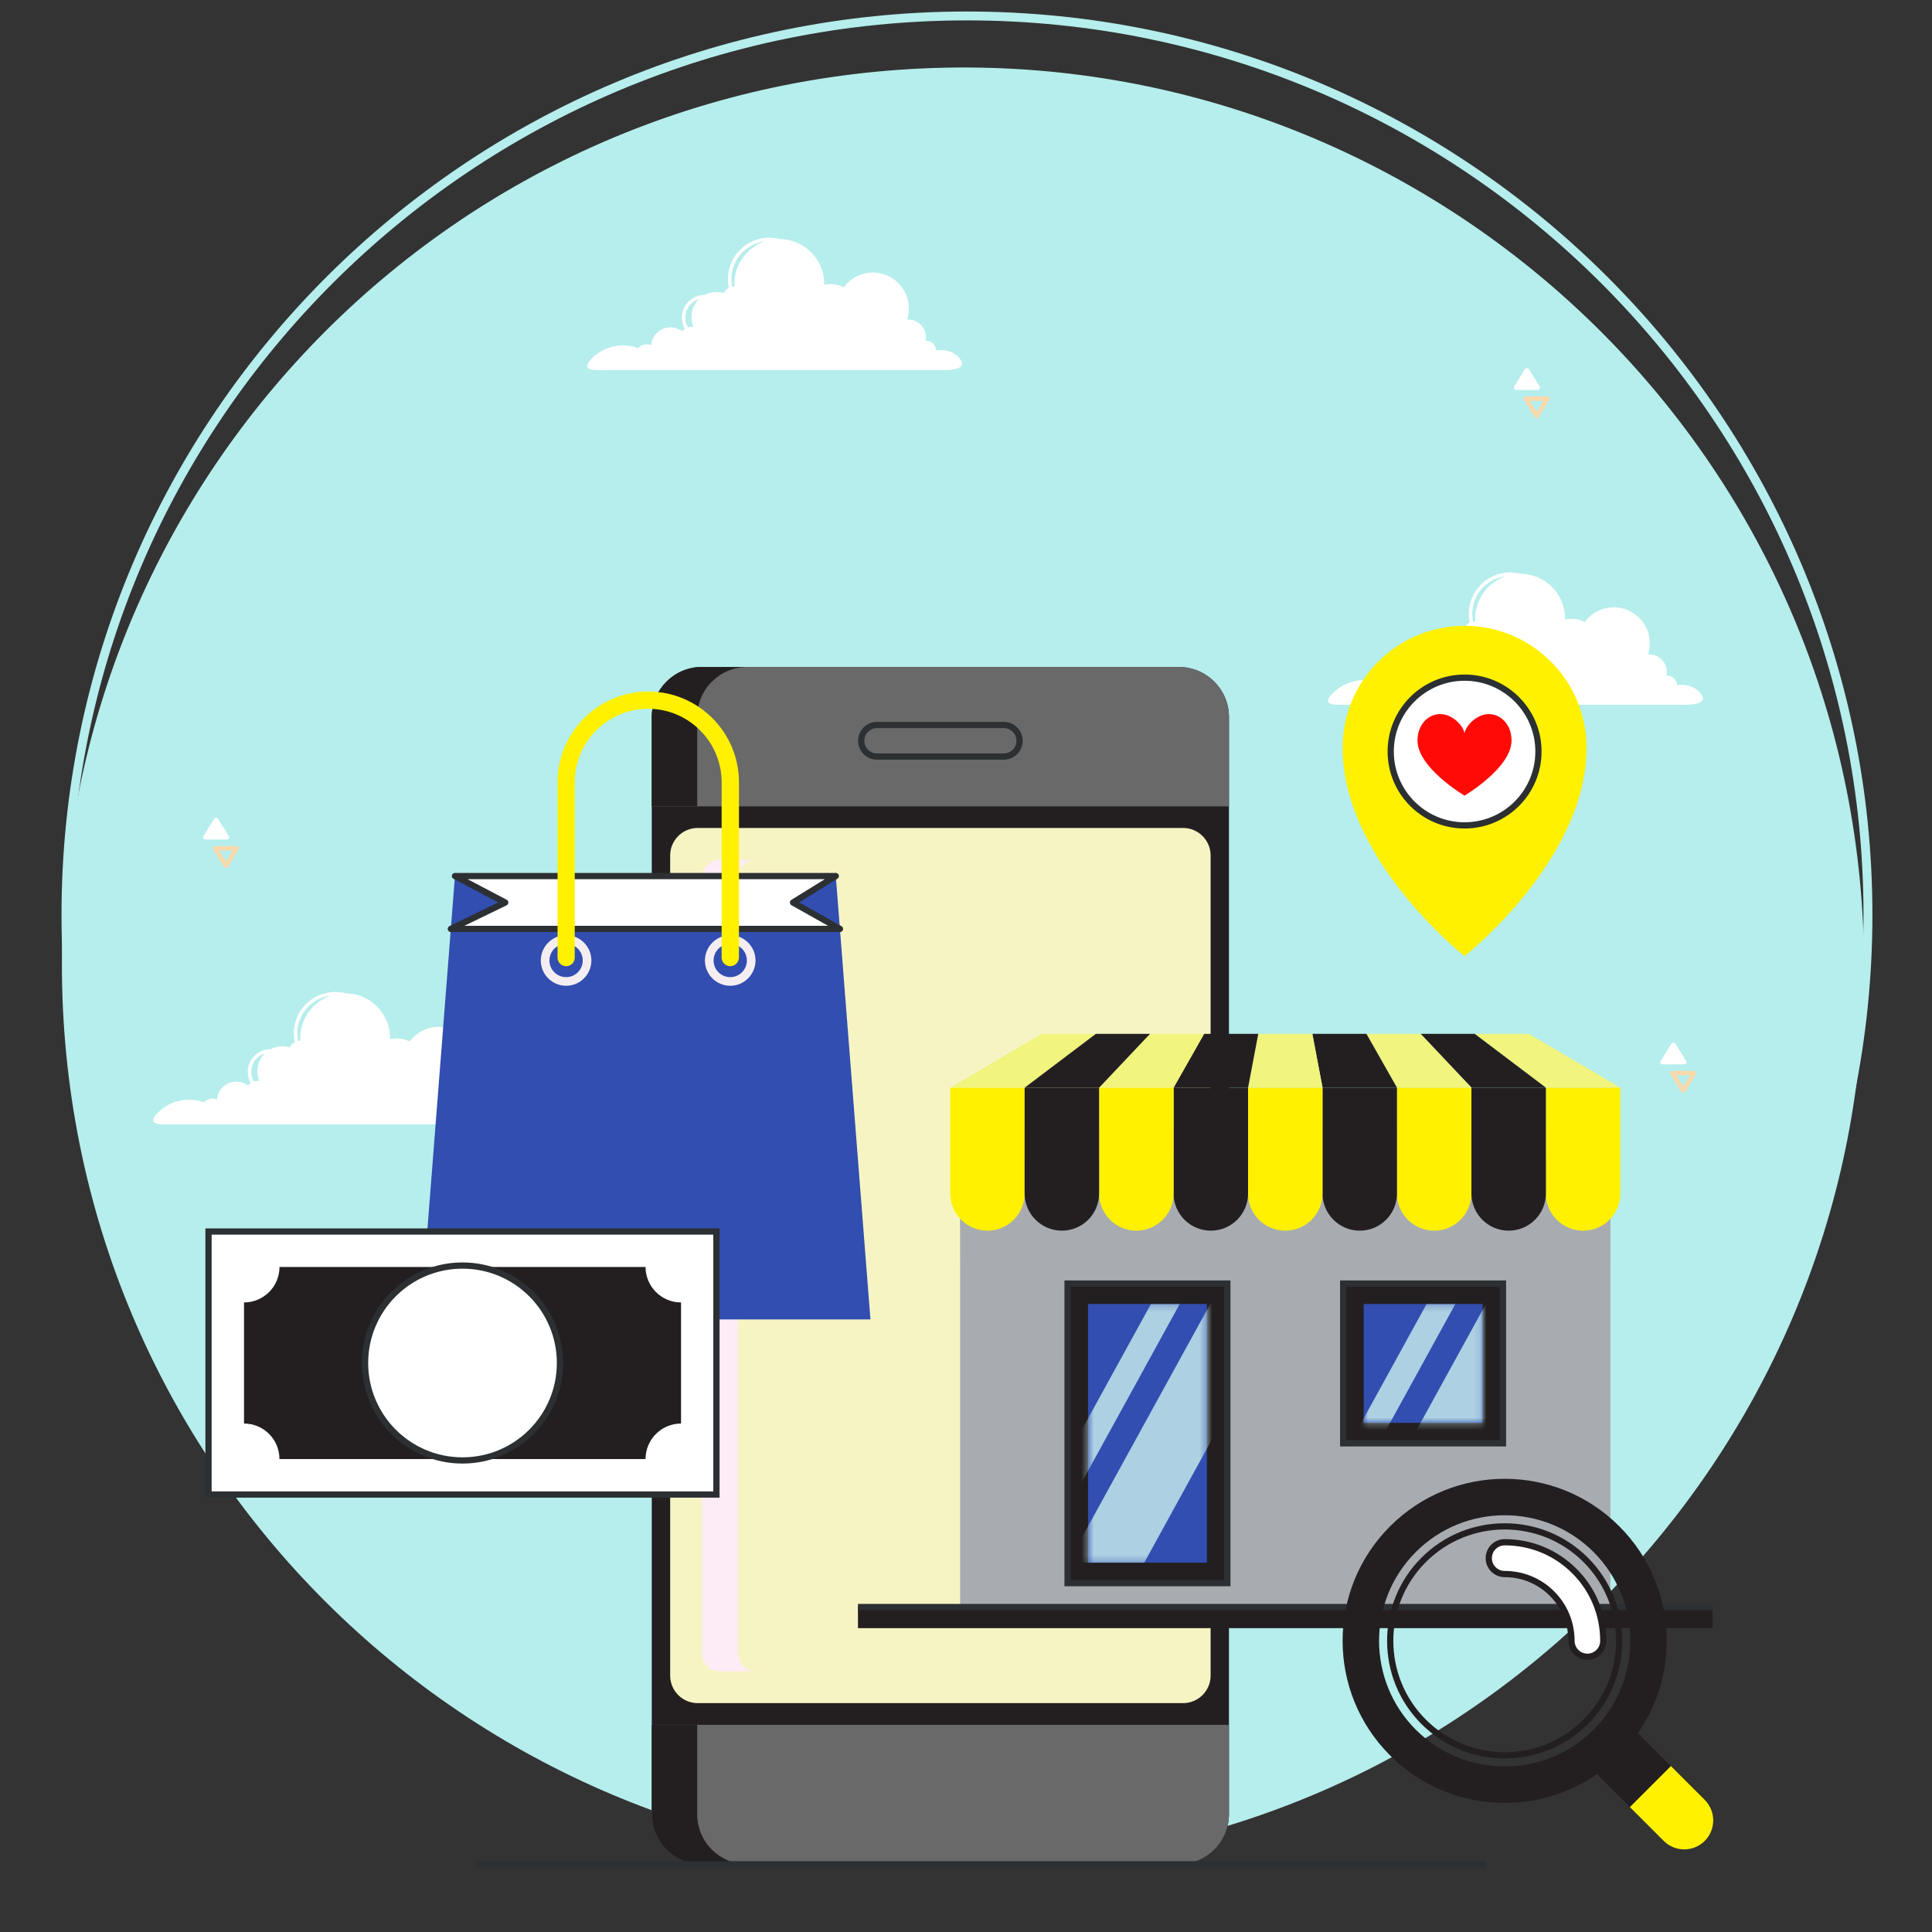<svg fill="none" height="310" viewBox="0 0 310 310" width="310" xmlns="http://www.w3.org/2000/svg" xmlns:xlink="http://www.w3.org/1999/xlink"><rect x="0" y="0" width="310" height="310" fill="#333333" stroke="none"/><mask id="a" height="42" maskUnits="userSpaceOnUse" width="20" x="174" y="209"><path d="m193.654 250.74v-41.511h-19.075v41.511z" fill="#fff"/></mask><mask id="b" height="42" maskUnits="userSpaceOnUse" width="20" x="174" y="209"><path d="m193.654 250.74v-41.511h-19.075v41.511z" fill="#fff"/></mask><mask id="c" height="20" maskUnits="userSpaceOnUse" width="20" x="218" y="209"><path d="m237.885 228.304v-19.075h-19.075v19.075z" fill="#fff"/></mask><mask id="d" height="20" maskUnits="userSpaceOnUse" width="20" x="218" y="209"><path d="m237.885 228.304v-19.075h-19.075v19.075z" fill="#fff"/></mask><path d="m155.158 291.725c-80.113 0-145.288-65.021-145.288-144.935 0-79.923 65.175-144.944 145.288-144.944 80.114 0 145.281 65.021 145.281 144.936 0 79.922-65.175 144.943-145.281 144.943zm0-288.452c-79.33 0-143.866 64.375-143.866 143.517 0 79.134 64.536 143.516 143.858 143.516 79.323 0 143.859-64.382 143.859-143.516.008-79.142-64.528-143.517-143.851-143.517z" fill="#b5eeec"/><path d="m164.824 298.933c79.643-5.679 139.593-74.694 133.9-154.149-5.693-79.454-74.872-139.261-154.516-133.582-79.644 5.679-139.593 74.694-133.9 154.149 5.693 79.455 74.872 139.262 154.516 133.582z" fill="#b5eeec"/><g fill="#fff"><path clip-rule="evenodd" d="m218.83 109.15c.855 0 1.669.152 2.42.43.344-.374.831-.613 1.382-.613.256 0 .495.048.719.143.12-1.602 1.462-2.869 3.099-2.869.711 0 1.366.239 1.894.638.112-.159.255-.295.407-.407-.295-.533-.471-1.139-.471-1.793 0-1.012.407-1.92 1.07-2.582.663-.661 1.582-1.067 2.596-1.067h.016c.559-.295 1.191-.463 1.87-.463.415 0 .806.064 1.182.176.168-.359.455-.662.815-.845-.096-.454-.152-.924-.152-1.411 0-1.833.743-3.49 1.949-4.694 1.206-1.203 2.868-1.944 4.705-1.944.583 0 1.15.072 1.693.215 3.931.056 7.102 3.259 7.102 7.196v.167c.343-.088.711-.135 1.086-.135.743 0 1.446.183 2.069.51 1.055-1.435 2.748-2.359 4.665-2.359 3.196 0 5.776 2.582 5.776 5.762 0 .63-.104 1.227-.288 1.793h.176c1.574 0 2.844 1.267 2.844 2.837 0 .183-.016.367-.056.542h.056c.886 0 1.613.701 1.637 1.578.248-.048.503-.072.759-.072 1.023 0 1.989.359 2.676 1.004 1.845 1.746-.168 2.2-2.117 2.2h-2.532-1.989-40.795-3.188-5.232c-2.029 0-4.921.335-2.908-1.785 1.286-1.323 3.076-2.152 5.065-2.152zm17.526-9.419c.104-.016.199-.024.311-.024h.056c-.008-.143-.016-.295-.016-.43 0-3.164 2.045-5.857 4.889-6.814-1.39.167-2.636.805-3.579 1.737-1.102 1.1-1.789 2.622-1.789 4.303 0 .422.048.837.128 1.227zm-7.118 6.494c.184-.063.384-.095.591-.095.104 0 .2.008.304.024-.208-.486-.319-1.012-.319-1.57 0-1.116.455-2.12 1.19-2.845-.48.151-.911.414-1.262.765-.56.558-.911 1.339-.911 2.191.008.558.152 1.084.407 1.53z" fill-rule="evenodd"/><path clip-rule="evenodd" d="m30.304 176.45c.855 0 1.669.151 2.42.43.344-.375.831-.614 1.382-.614.256 0 .495.056.719.144.12-1.602 1.462-2.861 3.099-2.861.711 0 1.366.239 1.893.637.112-.159.248-.295.407-.406-.296-.526-.471-1.14-.471-1.785 0-1.012.407-1.921 1.07-2.582.663-.662 1.582-1.068 2.596-1.068h.008c.559-.295 1.19-.462 1.869-.462.415 0 .815.063 1.182.175.168-.367.455-.661.815-.845-.096-.454-.152-.924-.152-1.41 0-1.833.743-3.491 1.949-4.694s2.868-1.945 4.705-1.945c.583 0 1.15.072 1.694.216 3.93.055 7.101 3.251 7.101 7.196v.167c.351-.088.711-.135 1.086-.135.743 0 1.446.183 2.069.51 1.054-1.435 2.748-2.359 4.665-2.359 3.187 0 5.775 2.582 5.775 5.761 0 .63-.096 1.228-.288 1.794h.176c1.574 0 2.844 1.267 2.844 2.837 0 .183-.016.366-.056.541h.056c.887 0 1.614.702 1.637 1.578.248-.047.503-.071.759-.071 1.022 0 1.981.358 2.676 1.012 1.845 1.745-.168 2.199-2.117 2.199h-2.508-1.997-40.788-3.187-5.232c-2.029 0-4.921.335-2.908-1.785 1.27-1.347 3.059-2.175 5.048-2.175zm17.526-9.42c.104-.016.208-.024.311-.024h.056c-.008-.143-.016-.295-.016-.438 0-3.164 2.045-5.85 4.889-6.814-1.39.167-2.636.805-3.579 1.737-1.102 1.1-1.789 2.622-1.789 4.304 0 .43.048.836.128 1.235zm-7.109 6.495c.184-.064.383-.096.591-.096.104 0 .2.008.303.024-.208-.486-.32-1.012-.32-1.57 0-1.115.455-2.12 1.19-2.853-.479.152-.911.423-1.262.765-.567.566-.911 1.339-.911 2.2 0 .558.144 1.076.407 1.53z" fill-rule="evenodd"/><path clip-rule="evenodd" d="m99.961 55.423c.855 0 1.669.159 2.42.43.344-.374.831-.606 1.382-.606.256 0 .496.048.719.143.12-1.602 1.462-2.861 3.1-2.861.711 0 1.366.239 1.885.637.112-.159.255-.295.407-.406-.295-.534-.471-1.14-.471-1.793 0-1.012.407-1.921 1.07-2.582.663-.661 1.582-1.068 2.596-1.068h.008c.56-.295 1.191-.462 1.87-.462.415 0 .806.064 1.182.175.168-.367.455-.661.815-.845-.096-.454-.152-.924-.152-1.411 0-1.833.743-3.49 1.949-4.694s2.868-1.944 4.705-1.944c.583 0 1.15.072 1.694.215 3.93.056 7.101 3.259 7.101 7.196v.167c.351-.088.711-.136 1.086-.136.743 0 1.446.183 2.069.51 1.055-1.435 2.748-2.359 4.665-2.359 3.188 0 5.776 2.582 5.776 5.762 0 .63-.104 1.227-.288 1.793h.176c1.574 0 2.844 1.267 2.844 2.837 0 .183-.016.367-.048.542h.064c.886 0 1.613.701 1.637 1.586.248-.048.504-.072.759-.072 1.023 0 1.989.351 2.676 1.004 1.845 1.745-.168 2.2-2.117 2.2h-2.54-1.989-40.787-3.188-5.232c-2.029 0-4.921.327-2.908-1.785 1.286-1.347 3.075-2.176 5.064-2.176zm17.526-9.412c.104-.016.2-.024.311-.024h.056c-.008-.143-.016-.295-.016-.438 0-3.164 2.045-5.849 4.889-6.814-1.39.167-2.636.805-3.579 1.737-1.102 1.1-1.789 2.622-1.789 4.303 0 .422.048.837.128 1.235zm-7.118 6.495c.184-.064.384-.096.592-.096.103 0 .199.008.303.024-.208-.486-.319-1.02-.319-1.578 0-1.116.455-2.12 1.19-2.853-.479.151-.911.422-1.262.765-.559.558-.911 1.339-.911 2.192 0 .566.152 1.092.407 1.546z" fill-rule="evenodd"/><path clip-rule="evenodd" d="m118.972 130.141h-3.475l1.734-2.798z" fill-rule="evenodd"/><path d="m118.988 130.499c-.008 0-.008 0-.016 0h-3.475c-.128 0-.247-.071-.311-.183s-.056-.247.008-.359l1.741-2.797c.128-.207.471-.207.607 0l1.686 2.718c.072.063.12.159.12.263 0 .199-.16.358-.36.358zm-2.852-.709h2.197l-1.102-1.769z"/><path clip-rule="evenodd" d="m246.734 62.203h-3.474l1.733-2.797z" fill-rule="evenodd"/><path d="m246.75 62.562c-.008 0-.008 0-.016 0h-3.474c-.128 0-.248-.072-.312-.183s-.064-.247.008-.359l1.741-2.797c.128-.207.48-.207.608 0l1.693 2.717c.072.064.12.159.12.263-.008.199-.168.359-.368.359zm-2.851-.709h2.196l-1.102-1.769z"/></g><path d="m246.575 67.12c-.12 0-.24-.064-.304-.167l-1.741-2.797c-.064-.112-.072-.247-.008-.359.064-.112.183-.183.311-.183h3.475c.128 0 .248.072.312.183.063.112.063.247-.008.359l-1.742 2.797c-.056.104-.168.167-.295.167zm-1.095-2.797 1.103 1.769 1.102-1.769z" fill="#f9daac"/><path clip-rule="evenodd" d="m36.407 134.356h-3.475l1.733-2.805z" fill="#fff" fill-rule="evenodd"/><path d="m36.423 134.707c-.008 0-.008 0-.016 0h-3.475c-.128 0-.248-.072-.311-.183-.064-.112-.056-.255.008-.359l1.741-2.797c.128-.207.479-.207.607 0l1.685 2.717c.072.064.12.16.12.271 0 .192-.16.351-.359.351zm-2.852-.709h2.197l-1.102-1.769z" fill="#fff"/><path d="m36.247 139.265c-.12 0-.24-.063-.303-.167l-1.742-2.797c-.072-.112-.072-.247-.008-.359.064-.111.184-.183.312-.183h3.475c.128 0 .248.072.312.183.064.112.056.247-.008.359l-1.741 2.797c-.056.104-.168.167-.296.167zm-1.094-2.797 1.102 1.769 1.102-1.769z" fill="#f9daac"/><path clip-rule="evenodd" d="m270.236 170.425h-3.475l1.741-2.797z" fill="#fff" fill-rule="evenodd"/><path d="m270.26 170.783c-.008 0-.008 0-.016 0h-3.475c-.128 0-.248-.071-.312-.183-.064-.111-.056-.247.008-.358l1.742-2.798c.064-.103.175-.167.303-.167.12 0 .24.064.304.167l1.685 2.718c.072.064.12.159.12.263-.008.199-.168.358-.359.358zm-2.86-.709h2.197l-1.103-1.769z" fill="#fff"/><path d="m270.084 175.342c-.12 0-.24-.064-.304-.167l-1.741-2.798c-.064-.111-.072-.247-.008-.358.064-.112.184-.184.311-.184h3.475c.128 0 .248.072.312.184.064.111.056.247-.008.358l-1.742 2.798c-.063.103-.175.167-.295.167zm-1.102-2.805 1.102 1.769 1.102-1.769z" fill="#f9daac"/><path d="m47.167 226.639c-.12 0-.24-.063-.303-.167l-1.741-2.797c-.072-.112-.072-.247-.008-.359.064-.111.184-.183.311-.183h3.475c.128 0 .248.072.312.183.064.112.064.247-.008.359l-1.741 2.797c-.056.104-.176.167-.296.167zm-1.102-2.797 1.102 1.769 1.102-1.769z" fill="#f9daac"/><path d="m235 100.416c10.809 0 19.568 8.76 19.568 19.568 0 18.06-19.568 33.431-19.568 33.431s-19.568-15.361-19.568-33.431c0-10.808 8.759-19.568 19.568-19.568z" fill="#fff100"/><path d="m235 132.438c6.546 0 11.853-5.307 11.853-11.853s-5.307-11.853-11.853-11.853-11.853 5.307-11.853 11.853 5.307 11.853 11.853 11.853z" fill="#fff" stroke="#2c3033" stroke-miterlimit="10"/><path d="m239.099 114.585c-1.951-.138-3.853 1.704-4.109 3.074-.246-1.37-2.148-3.212-4.109-3.074-1.951.138-3.438 1.892-3.438 4.227 0 4.404 7.547 8.848 7.547 8.848s7.547-4.444 7.547-8.848c0-2.335-1.478-4.089-3.438-4.227z" fill="#ff0a07"/><path d="m189.145 299.139h-76.518c-4.443 0-8.049-3.606-8.049-8.05v-176.021c0-4.444 3.606-8.05 8.049-8.05h76.518c4.443 0 8.05 3.606 8.05 8.05v176.011c0 4.454-3.607 8.06-8.05 8.06z" fill="#231f20"/><path d="m104.578 276.763v14.316c0 4.444 3.606 8.05 8.049 8.05h76.518c4.443 0 8.05-3.606 8.05-8.05v-14.316z" fill="#696969"/><path d="m197.195 129.384v-14.316c0-4.444-3.607-8.05-8.05-8.05h-76.518c-4.443 0-8.049 3.606-8.049 8.05v14.316z" fill="#696969"/><path d="m119.919 107.018h-7.292c-4.443 0-8.049 3.606-8.049 8.05v14.316h7.291v-14.316c-.01-4.444 3.596-8.05 8.05-8.05z" fill="#231f20"/><path d="m119.919 299.139h-7.292c-4.443 0-8.049-3.606-8.049-8.05v-14.316h7.291v14.316c-.01 4.444 3.596 8.05 8.05 8.05z" fill="#231f20"/><path d="m189.825 273.275h-77.877c-2.434 0-4.415-1.97-4.415-4.414v-131.595c0-2.434 1.971-4.414 4.415-4.414h77.886c2.434 0 4.415 1.971 4.415 4.414v131.605c-.01 2.434-1.981 4.404-4.424 4.404z" fill="#f7f4c4"/><path d="m118.441 265.334v-124.531c0-1.576 1.281-2.847 2.847-2.847h-5.813c-1.577 0-2.848 1.281-2.848 2.847v124.531c0 1.576 1.281 2.847 2.848 2.847h5.813c-1.566 0-2.847-1.281-2.847-2.847z" fill="#fdebf5"/><path d="m161.064 121.393h-20.346c-1.399 0-2.532-1.133-2.532-2.532s1.133-2.532 2.532-2.532h20.346c1.399 0 2.532 1.133 2.532 2.532s-1.133 2.532-2.532 2.532z" stroke="#2c3033" stroke-miterlimit="10"/><path d="m134.107 140.567h-12.888-35.332-12.887l-5.547 71.138h12.888 46.437 12.888z" fill="#314eb0"/><path d="m134.777 149.05h-62.438l8.73-4.237-8.069-4.246h61.108l-6.868 4.246z" fill="#fff" stroke="#2c3033" stroke-linecap="round" stroke-linejoin="round" stroke-miterlimit="10"/><path d="m90.833 158.174c-2.237 0-4.059-1.823-4.059-4.06 0-2.236 1.823-4.059 4.059-4.059s4.059 1.823 4.059 4.059c0 2.237-1.823 4.06-4.059 4.06z" fill="#f4eef1"/><path d="m93.503 154.114c0 1.478-1.192 2.671-2.67 2.671-1.478 0-2.67-1.193-2.67-2.671 0-1.477 1.192-2.67 2.67-2.67 1.478 0 2.67 1.193 2.67 2.67z" fill="#314eb0"/><path d="m117.169 158.174c-2.236 0-4.059-1.823-4.059-4.06 0-2.236 1.823-4.059 4.059-4.059 2.237 0 4.06 1.823 4.06 4.059-.01 2.237-1.823 4.06-4.06 4.06z" fill="#f4eef1"/><path d="m119.84 154.114c0 1.478-1.192 2.671-2.67 2.671s-2.67-1.193-2.67-2.671c0-1.477 1.192-2.67 2.67-2.67s2.67 1.193 2.67 2.67z" fill="#314eb0"/><path d="m117.17 155.031c-.769 0-1.38-.621-1.38-1.38v-28.139c0-6.493-5.291-11.784-11.784-11.784-6.493 0-11.784 5.291-11.784 11.784v28.139c0 .769-.621 1.38-1.379 1.38-.768 0-1.379-.621-1.379-1.38v-28.139c0-8.021 6.523-14.553 14.553-14.553 8.02 0 14.553 6.523 14.553 14.553v28.139c-.02.759-.641 1.38-1.399 1.38z" fill="#fff100"/><path d="m154.054 257.848h104.352v-71.857h-104.352z" fill="#a8acb1"/><path d="m154.059 181.2h104.352v21.006c-1.094 1.193-2.661 1.941-4.405 1.941-3.3 0-5.97-2.67-5.97-5.97 0 3.3-2.671 5.97-5.971 5.97-3.301 0-5.971-2.67-5.971-5.97 0 3.3-2.67 5.97-5.971 5.97s-5.971-2.67-5.971-5.97c0 3.3-2.67 5.97-5.971 5.97-3.3 0-5.971-2.67-5.971-5.97 0 3.3-2.67 5.97-5.97 5.97-3.301 0-5.971-2.67-5.971-5.97 0 3.3-2.67 5.97-5.971 5.97s-5.971-2.67-5.971-5.97c0 3.3-2.67 5.97-5.971 5.97-3.3 0-5.971-2.67-5.971-5.97 0 3.3-2.67 5.97-5.97 5.97-3.301 0-5.971-2.67-5.971-5.97 0 3.3-2.67 5.97-5.971 5.97-1.724 0-3.281-.739-4.365-1.911v-21.036z" fill="#a8acb1" opacity=".5"/><path d="m254.026 197.467c3.301 0 5.971-2.67 5.971-5.971v-16.976h-11.952v16.976c0 3.301 2.68 5.971 5.981 5.971z" fill="#fff100"/><path d="m242.074 197.467c3.301 0 5.971-2.67 5.971-5.971v-16.976h-11.951v16.976c.01 3.301 2.68 5.971 5.98 5.971z" fill="#231f20"/><path d="m158.443 197.467c3.301 0 5.971-2.67 5.971-5.971v-16.976h-11.951v16.976c.009 3.301 2.68 5.971 5.98 5.971z" fill="#fff100"/><path d="m230.123 197.467c3.301 0 5.971-2.67 5.971-5.971v-16.976h-11.952v16.976c.01 3.301 2.69 5.971 5.981 5.971z" fill="#fff100"/><path d="m218.181 197.467c3.301 0 5.971-2.67 5.971-5.971v-16.976h-11.951v16.976c.01 3.301 2.68 5.971 5.98 5.971z" fill="#231f20"/><path d="m206.23 197.467c3.3 0 5.971-2.67 5.971-5.971v-16.976h-11.952v16.976c.01 3.301 2.68 5.971 5.981 5.971z" fill="#fff100"/><path d="m194.288 197.467c3.301 0 5.971-2.67 5.971-5.971v-16.976h-11.952v16.976c0 3.301 2.68 5.971 5.981 5.971z" fill="#231f20"/><path d="m182.337 197.467c3.3 0 5.97-2.67 5.97-5.971v-16.976h-11.951v16.976c.01 3.301 2.68 5.971 5.981 5.971z" fill="#fff100"/><path d="m170.385 197.467c3.301 0 5.971-2.67 5.971-5.971v-16.976h-11.952v16.976c.01 3.301 2.69 5.971 5.981 5.971z" fill="#231f20"/><path d="m236.626 165.889h8.69l14.681 8.631h-11.952z" fill="#f1f47d"/><path d="m227.945 165.889h8.681l11.419 8.631h-11.942z" fill="#231f20"/><path d="m219.255 165.889h8.69l8.159 8.631h-11.952z" fill="#f1f47d"/><path d="m167.153 165.889h8.681l-11.42 8.631h-11.942z" fill="#f1f47d"/><path d="m210.575 165.889h8.68l4.897 8.631h-11.942z" fill="#231f20"/><path d="m201.894 165.889h8.681l1.635 8.631h-11.951z" fill="#f1f47d"/><path d="m193.204 165.889h8.69l-1.635 8.631h-11.952z" fill="#231f20"/><path d="m184.524 165.889h8.68l-4.897 8.631h-11.941z" fill="#f1f47d"/><path d="m175.834 165.889h8.69l-8.158 8.631h-11.952z" fill="#231f20"/><path d="m215.522 231.592h25.638v-25.637h-25.638z" fill="#231f20" stroke="#2c3033" stroke-miterlimit="10"/><path d="m237.885 228.304v-19.075h-19.075v19.075z" fill="#314eb0"/><path d="m171.3 254.026h25.637v-48.072h-25.637z" fill="#231f20" stroke="#2c3033" stroke-miterlimit="10"/><path d="m193.654 250.74v-41.511h-19.075v41.511z" fill="#314eb0"/><g mask="url(#a)"><path d="m183.598 250.742h-12.228l22.82-41.51h12.227z" fill="#ccf0ef" opacity=".8"/></g><g mask="url(#b)"><path d="m166.483 250.742h-4.63l22.819-41.51h4.621z" fill="#ccf0ef" opacity=".8"/></g><g mask="url(#c)"><path d="m227.827 250.742h-12.227l22.819-41.511h12.228z" fill="#ccf0ef" opacity=".8"/></g><g mask="url(#d)"><path d="m210.703 250.742h-4.621l22.819-41.511h4.621z" fill="#ccf0ef" opacity=".8"/></g><path d="m274.796 257.855h-137.132v3.39h137.132z" fill="#231f20"/><path d="m137.664 257.855h137.142" stroke="#2c3033" stroke-miterlimit="10"/><path d="m223.048 244.899c-10.158 10.158-10.158 26.622 0 36.771 10.159 10.158 26.623 10.158 36.771 0 10.159-10.158 10.159-26.623 0-36.771-10.148-10.158-26.612-10.158-36.771 0zm32.643 32.642c-7.863 7.863-20.652 7.863-28.514 0-7.863-7.862-7.863-20.651 0-28.514 7.862-7.862 20.651-7.862 28.514 0 7.863 7.863 7.863 20.652 0 28.514z" fill="#231f20"/><path d="m254.43 276.28c-7.163 7.163-18.829 7.163-25.992 0s-7.163-18.829 0-25.992 18.829-7.163 25.992 0 7.163 18.829 0 25.992z" stroke="#231f20" stroke-miterlimit="10"/><path d="m254.706 265.836c-1.409 0-2.552-1.143-2.552-2.552 0-2.877-1.113-5.567-3.133-7.586-2.02-2.02-4.72-3.134-7.587-3.134-1.409 0-2.552-1.143-2.552-2.552 0-1.408 1.143-2.551 2.552-2.551 4.237 0 8.207 1.645 11.193 4.63 2.985 2.986 4.631 6.957 4.631 11.193 0 1.409-1.143 2.552-2.552 2.552z" fill="#fff" stroke="#231f20" stroke-miterlimit="10"/><path d="m260.877 276.149-6.577 6.577 11.579 11.579 6.577-6.576z" fill="#231f20"/><path d="m273.535 295.385c-1.813 1.813-4.759 1.813-6.582 0l-5.429-5.429 6.582-6.582 5.429 5.429c1.813 1.823 1.813 4.759 0 6.582z" fill="#fff100"/><path d="m76.349 299.139h162.07" stroke="#2c3033" stroke-miterlimit="10"/><path d="m114.953 197.605h-81.493v42.2h81.493z" fill="#fff" stroke="#2c3033" stroke-miterlimit="10"/><path d="m39.154 228.415v-19.43c3.143 0 5.695-2.552 5.695-5.695h58.733c0 3.143 2.552 5.695 5.695 5.695v19.43c-3.143 0-5.695 2.552-5.695 5.695h-58.742c0-3.143-2.542-5.695-5.685-5.695z" fill="#231f20"/><path d="m74.211 234.337c8.636 0 15.636-7.001 15.636-15.637s-7.001-15.636-15.636-15.636-15.636 7-15.636 15.636 7.001 15.637 15.636 15.637z" fill="#fff" stroke="#2c3033" stroke-miterlimit="10"/></svg>